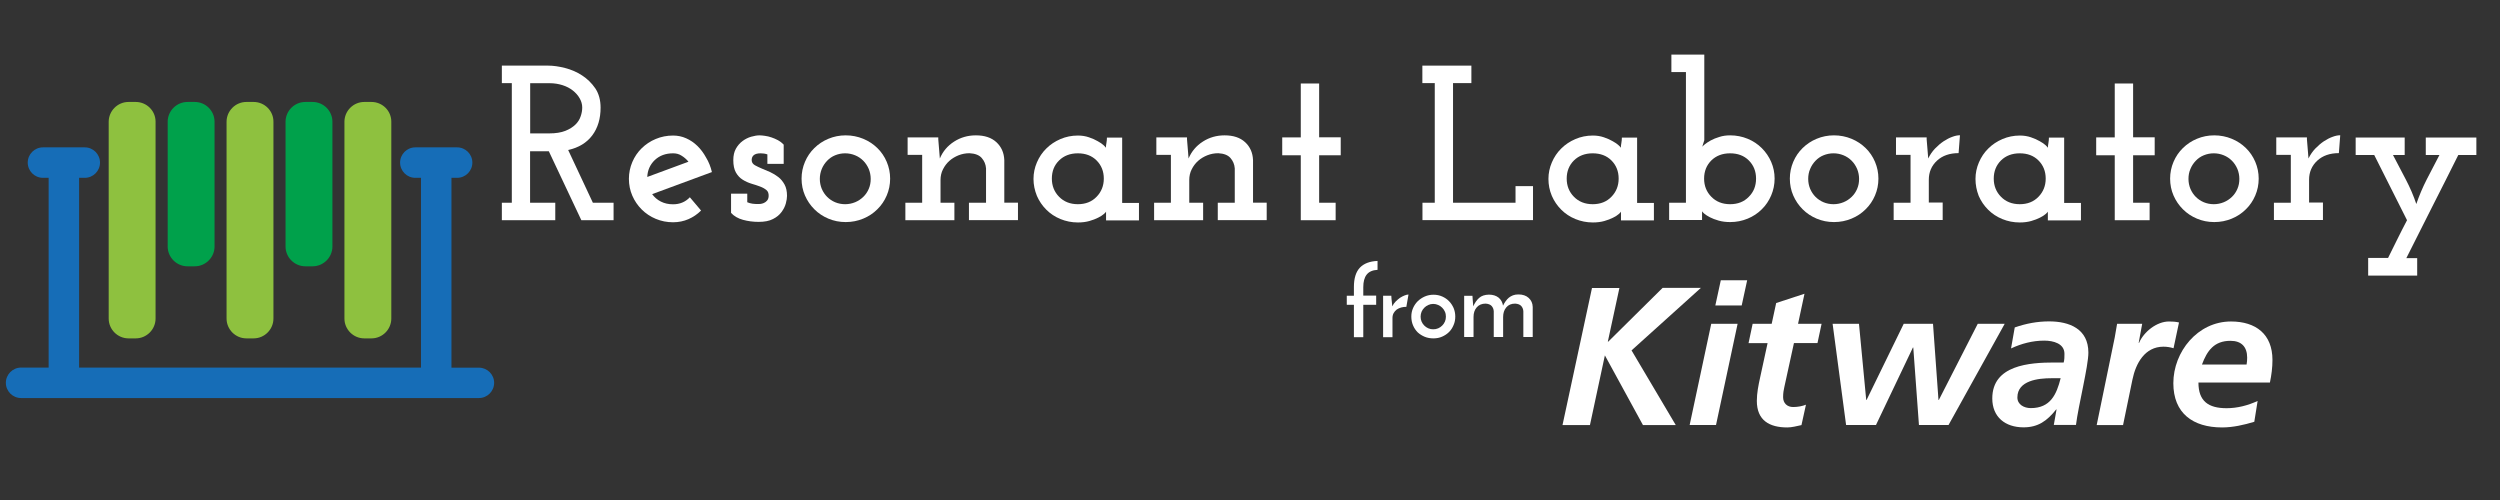 <?xml version="1.0" encoding="utf-8"?>
<!-- Generator: Adobe Illustrator 20.1.0, SVG Export Plug-In . SVG Version: 6.00 Build 0)  -->
<svg version="1.1" id="Layer_1" xmlns="http://www.w3.org/2000/svg" xmlns:xlink="http://www.w3.org/1999/xlink" x="0px" y="0px"
	 viewBox="0 0 2560 512" style="enable-background:new 0 0 2560 512;" xml:space="preserve">
<rect x="0" y="0" width="2560" height="512" fill="#333333" stroke="none"/>
<style type="text/css">
	.st0{fill:#8EC13F;}
	.st1{fill:#00A14B;}
	.st2{fill:#166DB7;}
	.st3{fill:#FFFFFF;}
</style>
<g>
	<g>
		<path class="st0" d="M259.7,104.4h-7.4c-11.2,0-20.3,9.2-20.3,20.3v201.5c0,11.2,9.2,20.3,20.3,20.3h7.4
			c11.2,0,20.3-9.2,20.3-20.3V124.7C280.1,113.5,270.9,104.4,259.7,104.4z"/>
		<path class="st0" d="M139,104.4h-7.4c-11.2,0-20.3,9.2-20.3,20.3v201.5c0,11.2,9.2,20.3,20.3,20.3h7.4c11.2,0,20.3-9.2,20.3-20.3
			V124.7C159.4,113.5,150.2,104.4,139,104.4z"/>
		<path class="st0" d="M380.4,104.4H373c-11.2,0-20.3,9.2-20.3,20.3v201.5c0,11.2,9.2,20.3,20.3,20.3h7.4c11.2,0,20.3-9.2,20.3-20.3
			V124.7C400.8,113.5,391.6,104.4,380.4,104.4z"/>
		<path class="st1" d="M320.1,104.4h-7.4c-11.2,0-20.3,9.2-20.3,20.3v127.7c0,11.2,9.2,20.3,20.3,20.3h7.4
			c11.2,0,20.3-9.2,20.3-20.3V124.7C340.4,113.5,331.2,104.4,320.1,104.4z"/>
		<path class="st1" d="M199.4,104.4H192c-11.2,0-20.3,9.2-20.3,20.3v127.7c0,11.2,9.2,20.3,20.3,20.3h7.4c11.2,0,20.3-9.2,20.3-20.3
			V124.7C219.7,113.5,210.6,104.4,199.4,104.4z"/>
	</g>
	<path class="st2" d="M490.5,376.5h-28.2V182.1h5.8c8.6,0,15.6-7,15.6-15.6s-7-15.6-15.6-15.6h-42.8c-8.6,0-15.6,7-15.6,15.6
		c0,8.6,7,15.6,15.6,15.6h5.8v194.3H81V182.1h5.8c8.6,0,15.6-7,15.6-15.6s-7-15.6-15.6-15.6H44c-8.6,0-15.6,7-15.6,15.6
		c0,8.6,7,15.6,15.6,15.6h5.8v194.3H21.6c-8.6,0-15.6,7-15.6,15.6s7,15.6,15.6,15.6h468.8c8.6,0,15.6-7,15.6-15.6
		C506,383.5,499,376.5,490.5,376.5z"/>
</g>
<path class="st3" d="M513.9,207.6h10.2V85.1h-10.2V67.2h47.5c5.1,0,10.8,0.8,17.1,2.4c6.3,1.6,12.1,4.1,17.5,7.6
	c5.4,3.5,9.9,7.9,13.6,13.3c3.6,5.4,5.4,12,5.4,19.7c0,11.3-2.8,20.8-8.5,28.4c-5.7,7.6-13.9,12.6-24.7,15l25.3,54h21.2v17.9h-33
	L562,154.9h-9.7h-9.5v52.7h25.8v17.9h-54.7V207.6z M542.8,136.6h19.7c6.6,0,12.1-0.9,16.4-2.6c4.3-1.7,7.7-3.9,10.3-6.4
	c2.6-2.5,4.4-5.4,5.4-8.5c1.1-3.1,1.6-6.1,1.6-9c0-3.3-0.9-6.4-2.6-9.4c-1.7-3-4.1-5.7-7-8c-2.9-2.3-6.5-4.2-10.6-5.5
	c-4.1-1.3-8.6-2-13.2-2h-19.9V136.6z"/>
<path class="st3" d="M729,176.2c-10.2,3.8-20.5,7.5-30.6,11.3c-10.2,3.8-20.4,7.5-30.6,11.3c2.3,3.2,5.2,5.7,8.9,7.6
	c3.7,1.9,7.9,2.8,12.5,2.8c6.9,0,12.7-2.4,17.2-7.2l11.5,13.6c-3.8,3.8-8.1,6.7-12.9,8.8c-4.8,2.1-10.1,3.2-15.8,3.2
	c-6.3,0-12.2-1.2-17.7-3.5c-5.5-2.3-10.3-5.5-14.4-9.6c-4.1-4.1-7.3-8.8-9.6-14.1c-2.3-5.3-3.5-11.1-3.5-17.3c0-6,1.2-11.8,3.5-17.2
	c2.3-5.4,5.5-10.1,9.6-14.1c4.1-4,8.8-7.2,14.4-9.5c5.5-2.3,11.4-3.5,17.7-3.5c4.7,0,9.2,0.9,13.4,2.8c4.3,1.9,8.1,4.5,11.5,7.8
	c3.4,3.3,6.4,7.3,8.9,11.9C725.7,165.7,727.7,170.7,729,176.2z M689.3,157c-7.7,0-13.9,2.3-18.8,6.9c-4.8,4.6-7.4,10.4-7.7,17.3
	c7.1-2.6,14.1-5.2,21.1-7.8c7-2.6,14-5.2,21.1-7.8c-2.1-2.6-4.5-4.6-7.1-6.2C695.3,157.7,692.4,157,689.3,157z"/>
<path class="st3" d="M765.2,198.3v8.8c1.8,0.8,3.6,1.2,5.4,1.5s3.9,0.3,6.5,0.3c0.1,0,0.7,0,1.7-0.1c1-0.1,2.1-0.4,3.3-0.9
	c1.2-0.5,2.3-1.3,3.3-2.4c1-1.1,1.6-2.6,1.7-4.7c0.1-2.7-0.6-4.8-2.3-6.2c-1.7-1.4-3.8-2.6-6.5-3.6c-2.7-1-5.6-2-8.8-2.9
	c-3.2-1-6.2-2.3-9-4.1c-2.8-1.7-5.1-4.2-6.9-7.3c-1.8-3.2-2.7-7.4-2.7-12.7c0-4.7,0.9-8.6,2.7-11.8c1.8-3.2,4.1-5.8,6.8-7.8
	s5.7-3.5,8.8-4.4c3.2-0.9,6-1.4,8.6-1.4c1.5,0,3.4,0.2,5.5,0.5c2.2,0.3,4.4,0.8,6.7,1.6c2.3,0.8,4.5,1.7,6.7,2.9
	c2.2,1.2,4.1,2.7,5.8,4.5v19.7h-16.7v-9.7c-2.3-0.8-4.6-1.1-6.9-1.1c-3.4,0-5.8,0.7-7.3,2.1c-1.5,1.4-2.1,3.4-1.8,5.8
	c0.3,1.8,1.4,3.3,3.4,4.4c2,1.1,4.3,2.2,6.9,3.3c2.7,1.1,5.5,2.3,8.5,3.6c3,1.4,5.8,3.1,8.4,5.1c2.6,2,4.7,4.6,6.4,7.7
	c1.7,3.1,2.5,7,2.5,11.6c0,2.1-0.4,4.7-1.2,7.7c-0.8,3-2.3,6-4.4,8.8c-2.1,2.9-5,5.3-8.8,7.2c-3.8,2-8.7,2.9-14.7,2.9
	c-5.6,0-10.9-0.7-16-2.1c-5.1-1.4-9.2-3.8-12.2-7.1v-19.7H765.2z"/>
<path class="st3" d="M820.8,182.9c0-6,1.2-11.8,3.5-17.2c2.3-5.4,5.5-10.1,9.6-14.1c4.1-4,8.8-7.2,14.4-9.5
	c5.5-2.3,11.4-3.5,17.7-3.5s12.3,1.2,17.9,3.5c5.6,2.3,10.4,5.5,14.5,9.5c4.1,4,7.3,8.7,9.6,14.1c2.3,5.4,3.5,11.2,3.5,17.2
	c0,6.2-1.2,11.9-3.5,17.3c-2.3,5.4-5.5,10.1-9.6,14.1c-4.1,4.1-8.9,7.3-14.5,9.6c-5.6,2.3-11.5,3.5-17.9,3.5s-12.2-1.2-17.7-3.5
	c-5.5-2.3-10.3-5.5-14.4-9.6c-4.1-4.1-7.3-8.8-9.6-14.1C822,194.9,820.8,189.1,820.8,182.9z M839.5,183.2c0,3.6,0.7,7,2,10.2
	c1.4,3.2,3.2,5.9,5.5,8.2c2.3,2.3,5.1,4.2,8.2,5.5s6.6,2,10.2,2s7-0.7,10.2-2s6-3.2,8.4-5.5c2.4-2.3,4.3-5.1,5.6-8.2
	c1.4-3.2,2-6.6,2-10.2c0-3.6-0.7-7-2-10.2c-1.4-3.2-3.2-6-5.6-8.4c-2.4-2.4-5.2-4.3-8.4-5.6s-6.6-2-10.2-2s-7,0.7-10.2,2
	s-5.9,3.2-8.2,5.6c-2.3,2.4-4.2,5.2-5.5,8.4C840.2,176.2,839.5,179.6,839.5,183.2z"/>
<path class="st3" d="M992.3,207.6h17.4v-35.2c-0.3-4.1-1.8-7.6-4.4-10.6c-2.6-3-6.8-4.6-12.5-4.9c-3.9,0-7.6,0.7-11.2,2.1
	c-3.5,1.4-6.7,3.3-9.4,5.7c-2.7,2.4-4.9,5.3-6.6,8.7c-1.7,3.3-2.5,7-2.5,10.9v23.3h14.2v17.9h-50.2v-17.9h17.2v-49h-14.9v-17.9h31.4
	v2c0.3,3.6,0.6,6.9,0.8,9.8c0.2,2.9,0.5,6.2,0.8,9.8c3-7.2,7.9-13,14.6-17.3c6.7-4.3,14.1-6.4,22.3-6.4c8.9,0,15.9,2.3,21,7
	c5.1,4.7,7.8,10.8,8.1,18.3v43.6h14v17.9h-50.2V207.6z"/>
<path class="st3" d="M1058.3,183.2c0-5.9,1.2-11.5,3.5-16.9c2.3-5.4,5.5-10.2,9.6-14.2c4.1-4.1,8.9-7.3,14.5-9.7
	c5.6-2.4,11.5-3.6,17.9-3.6c4.1,0,7.8,0.6,11.3,1.8c3.5,1.2,6.5,2.5,9,4c2.6,1.4,4.6,2.8,6.1,4.2c1.5,1.4,2.3,2.3,2.3,2.7
	c0-1.7,0.1-3.4,0.5-5.2c0.3-1.8,0.5-3.6,0.5-5.4h15.6v66.9h17.2v17.9h-33.7v-4.5v-4.5c-0.2,0.5-0.9,1.3-2.3,2.5
	c-1.4,1.2-3.3,2.5-5.8,3.7c-2.5,1.3-5.5,2.4-8.9,3.4c-3.5,1-7.4,1.5-11.8,1.5c-6.3,0-12.3-1.2-17.9-3.5c-5.6-2.3-10.4-5.5-14.5-9.6
	c-4.1-4.1-7.3-8.8-9.6-14.1C1059.5,194.9,1058.3,189.2,1058.3,183.2z M1077.1,182.9c0,7.4,2.5,13.6,7.4,18.6
	c4.9,5,11.3,7.6,19.2,7.6c7.9,0,14.3-2.5,19.2-7.6c4.9-5,7.4-11.3,7.4-18.6c0-7.5-2.5-13.7-7.4-18.6c-4.9-4.9-11.3-7.3-19.2-7.3
	c-7.9,0-14.3,2.5-19.2,7.3C1079.5,169.2,1077.1,175.4,1077.1,182.9z"/>
<path class="st3" d="M1247,207.6h17.4v-35.2c-0.3-4.1-1.8-7.6-4.4-10.6c-2.6-3-6.8-4.6-12.5-4.9c-3.9,0-7.6,0.7-11.2,2.1
	c-3.5,1.4-6.7,3.3-9.4,5.7c-2.7,2.4-4.9,5.3-6.6,8.7c-1.7,3.3-2.5,7-2.5,10.9v23.3h14.2v17.9h-50.2v-17.9h17.2v-49h-14.9v-17.9h31.4
	v2c0.3,3.6,0.6,6.9,0.8,9.8c0.2,2.9,0.5,6.2,0.8,9.8c3-7.2,7.9-13,14.6-17.3c6.7-4.3,14.1-6.4,22.3-6.4c8.9,0,15.9,2.3,21,7
	c5.1,4.7,7.8,10.8,8.1,18.3v43.6h14v17.9H1247V207.6z"/>
<path class="st3" d="M1332,85.5h18.8v55.1h22.1V159h-22.1v48.6h16.9v17.9H1332V159h-19v-18.3h19V85.5z"/>
<path class="st3" d="M1456.5,207.6h12.7V85.1h-12.7V67.2h50.2v17.9h-18.8v122.5h64v-17h17.9v34.8h-113.2V207.6z"/>
<path class="st3" d="M1585.6,183.2c0-5.9,1.2-11.5,3.5-16.9c2.3-5.4,5.5-10.2,9.6-14.2c4.1-4.1,8.9-7.3,14.5-9.7
	c5.6-2.4,11.5-3.6,17.9-3.6c4.1,0,7.8,0.6,11.3,1.8c3.5,1.2,6.5,2.5,9,4c2.6,1.4,4.6,2.8,6.1,4.2c1.5,1.4,2.3,2.3,2.3,2.7
	c0-1.7,0.1-3.4,0.5-5.2c0.3-1.8,0.5-3.6,0.5-5.4h15.6v66.9h17.2v17.9h-33.7v-4.5v-4.5c-0.2,0.5-0.9,1.3-2.3,2.5
	c-1.4,1.2-3.3,2.5-5.8,3.7c-2.5,1.3-5.5,2.4-8.9,3.4c-3.5,1-7.4,1.5-11.8,1.5c-6.3,0-12.3-1.2-17.9-3.5c-5.6-2.3-10.4-5.5-14.5-9.6
	c-4.1-4.1-7.3-8.8-9.6-14.1C1586.7,194.9,1585.6,189.2,1585.6,183.2z M1604.3,182.9c0,7.4,2.5,13.6,7.4,18.6
	c4.9,5,11.3,7.6,19.2,7.6c7.9,0,14.3-2.5,19.2-7.6c4.9-5,7.4-11.3,7.4-18.6c0-7.5-2.5-13.7-7.4-18.6c-4.9-4.9-11.3-7.3-19.2-7.3
	c-7.9,0-14.3,2.5-19.2,7.3C1606.8,169.2,1604.3,175.4,1604.3,182.9z"/>
<path class="st3" d="M1709.2,207.6h17.2V73.8h-14.9V55.9h33.7v87.7c-0.3,1.2-0.7,2.4-1.1,3.5s-0.8,2.3-1.1,3.5
	c0.1-0.5,1-1.4,2.6-2.7s3.7-2.7,6.2-4.1c2.6-1.4,5.5-2.6,8.9-3.6c3.4-1.1,7-1.6,11-1.6c6.3,0,12.3,1.2,17.9,3.5
	c5.6,2.3,10.4,5.5,14.5,9.6c4.1,4.1,7.3,8.8,9.6,14.1c2.3,5.3,3.5,11,3.5,17.1c0,6-1.2,11.8-3.5,17.2c-2.3,5.4-5.5,10.2-9.6,14.2
	c-4.1,4.1-8.9,7.3-14.5,9.6c-5.6,2.3-11.5,3.5-17.9,3.5c-4.4,0-8.3-0.5-11.8-1.5c-3.5-1-6.4-2.1-8.9-3.4c-2.5-1.3-4.4-2.5-5.8-3.7
	c-1.4-1.2-2.1-2-2.3-2.5v4.5v4.5h-33.7V207.6z M1798.2,182.9c0-7.5-2.5-13.7-7.4-18.6c-4.9-4.9-11.3-7.3-19.2-7.3
	c-7.9,0-14.3,2.5-19.2,7.3c-4.9,4.9-7.4,11.1-7.4,18.6c0,7.4,2.5,13.6,7.4,18.6c4.9,5,11.3,7.6,19.2,7.6c7.9,0,14.3-2.5,19.2-7.6
	C1795.8,196.5,1798.2,190.3,1798.2,182.9z"/>
<path class="st3" d="M1832.8,182.9c0-6,1.2-11.8,3.5-17.2c2.3-5.4,5.5-10.1,9.6-14.1c4.1-4,8.8-7.2,14.4-9.5
	c5.5-2.3,11.4-3.5,17.7-3.5s12.3,1.2,17.9,3.5c5.6,2.3,10.4,5.5,14.5,9.5c4.1,4,7.3,8.7,9.6,14.1c2.3,5.4,3.5,11.2,3.5,17.2
	c0,6.2-1.2,11.9-3.5,17.3c-2.3,5.4-5.5,10.1-9.6,14.1c-4.1,4.1-8.9,7.3-14.5,9.6c-5.6,2.3-11.5,3.5-17.9,3.5s-12.2-1.2-17.7-3.5
	c-5.5-2.3-10.3-5.5-14.4-9.6c-4.1-4.1-7.3-8.8-9.6-14.1C1834,194.9,1832.8,189.1,1832.8,182.9z M1851.6,183.2c0,3.6,0.7,7,2,10.2
	c1.4,3.2,3.2,5.9,5.5,8.2c2.3,2.3,5.1,4.2,8.2,5.5s6.6,2,10.2,2s7-0.7,10.2-2s6-3.2,8.4-5.5c2.4-2.3,4.3-5.1,5.6-8.2
	c1.4-3.2,2-6.6,2-10.2c0-3.6-0.7-7-2-10.2c-1.4-3.2-3.2-6-5.6-8.4c-2.4-2.4-5.2-4.3-8.4-5.6s-6.6-2-10.2-2s-7,0.7-10.2,2
	s-5.9,3.2-8.2,5.6c-2.3,2.4-4.2,5.2-5.5,8.4C1852.2,176.2,1851.6,179.6,1851.6,183.2z"/>
<path class="st3" d="M1939.2,207.6h17.2v-49h-14.9v-17.9h31.4v2c0.3,3.6,0.6,6.9,0.8,9.8c0.2,2.9,0.5,6.2,0.8,9.8
	c1.8-3.8,4.1-7.1,6.9-10.1c2.8-2.9,5.7-5.4,8.8-7.5c3.1-2,6.1-3.6,9-4.6c2.9-1.1,5.5-1.6,7.8-1.6l-1.4,18.3
	c-9.2,0-16.6,2.6-22.1,7.7c-5.6,5.2-8.4,11.7-8.4,19.6v23.3h14.2v17.9h-50.2V207.6z"/>
<path class="st3" d="M2022.9,183.2c0-5.9,1.2-11.5,3.5-16.9c2.3-5.4,5.5-10.2,9.6-14.2c4.1-4.1,8.9-7.3,14.5-9.7
	c5.6-2.4,11.5-3.6,17.9-3.6c4.1,0,7.8,0.6,11.3,1.8c3.5,1.2,6.5,2.5,9,4c2.6,1.4,4.6,2.8,6.1,4.2c1.5,1.4,2.3,2.3,2.3,2.7
	c0-1.7,0.1-3.4,0.5-5.2c0.3-1.8,0.5-3.6,0.5-5.4h15.6v66.9h17.2v17.9H2097v-4.5v-4.5c-0.2,0.5-0.9,1.3-2.3,2.5
	c-1.4,1.2-3.3,2.5-5.8,3.7c-2.5,1.3-5.5,2.4-8.9,3.4c-3.5,1-7.4,1.5-11.8,1.5c-6.3,0-12.3-1.2-17.9-3.5c-5.6-2.3-10.4-5.5-14.5-9.6
	c-4.1-4.1-7.3-8.8-9.6-14.1C2024,194.9,2022.9,189.2,2022.9,183.2z M2041.6,182.9c0,7.4,2.5,13.6,7.4,18.6c4.9,5,11.3,7.6,19.2,7.6
	c7.9,0,14.3-2.5,19.2-7.6c4.9-5,7.4-11.3,7.4-18.6c0-7.5-2.5-13.7-7.4-18.6c-4.9-4.9-11.3-7.3-19.2-7.3c-7.9,0-14.3,2.5-19.2,7.3
	C2044.1,169.2,2041.6,175.4,2041.6,182.9z"/>
<path class="st3" d="M2165.5,85.5h18.8v55.1h22.1V159h-22.1v48.6h16.9v17.9h-35.7V159h-19v-18.3h19V85.5z"/>
<path class="st3" d="M2222.2,182.9c0-6,1.2-11.8,3.5-17.2c2.3-5.4,5.5-10.1,9.6-14.1c4.1-4,8.8-7.2,14.4-9.5
	c5.5-2.3,11.4-3.5,17.7-3.5s12.3,1.2,17.9,3.5c5.6,2.3,10.4,5.5,14.5,9.5c4.1,4,7.3,8.7,9.6,14.1c2.3,5.4,3.5,11.2,3.5,17.2
	c0,6.2-1.2,11.9-3.5,17.3c-2.3,5.4-5.5,10.1-9.6,14.1c-4.1,4.1-8.9,7.3-14.5,9.6c-5.6,2.3-11.5,3.5-17.9,3.5s-12.2-1.2-17.7-3.5
	c-5.5-2.3-10.3-5.5-14.4-9.6c-4.1-4.1-7.3-8.8-9.6-14.1C2223.4,194.9,2222.2,189.1,2222.2,182.9z M2241,183.2c0,3.6,0.7,7,2,10.2
	c1.4,3.2,3.2,5.9,5.5,8.2c2.3,2.3,5.1,4.2,8.2,5.5s6.6,2,10.2,2s7-0.7,10.2-2s6-3.2,8.4-5.5c2.4-2.3,4.3-5.1,5.6-8.2
	c1.4-3.2,2-6.6,2-10.2c0-3.6-0.7-7-2-10.2c-1.4-3.2-3.2-6-5.6-8.4c-2.4-2.4-5.2-4.3-8.4-5.6s-6.6-2-10.2-2s-7,0.7-10.2,2
	s-5.9,3.2-8.2,5.6c-2.3,2.4-4.2,5.2-5.5,8.4C2241.6,176.2,2241,179.6,2241,183.2z"/>
<path class="st3" d="M2328.6,207.6h17.2v-49h-14.9v-17.9h31.4v2c0.3,3.6,0.6,6.9,0.8,9.8c0.2,2.9,0.5,6.2,0.8,9.8
	c1.8-3.8,4.1-7.1,6.9-10.1c2.8-2.9,5.7-5.4,8.8-7.5c3.1-2,6.1-3.6,9-4.6c2.9-1.1,5.5-1.6,7.8-1.6l-1.4,18.3
	c-9.2,0-16.6,2.6-22.1,7.7c-5.6,5.2-8.4,11.7-8.4,19.6v23.3h14.2v17.9h-50.2V207.6z"/>
<path class="st3" d="M2425.1,264.1h20.3c3.2-6.5,6.4-13,9.6-19.4c3.2-6.5,6.5-12.9,9.8-19.2c-5.7-11.3-11.3-22.4-16.8-33.4
	c-5.5-11-11.1-22.1-16.8-33.4h-19v-17.9h50.2v17.9h-12c4.4,8.3,8.7,16.6,13.1,25c4.4,8.4,8,16.8,10.8,25.2
	c2.9-8.4,6.4-16.8,10.7-25.2c4.3-8.4,8.6-16.7,13-25h-14v-17.9h51.8v17.9h-18.5c-8.9,17.8-17.7,35.4-26.6,52.8
	c-8.8,17.4-17.7,35-26.6,52.8h11.1v17.9h-50.2V264.1z"/>
<g>
	<path class="st3" d="M1379.1,312.2v-9.4h7.3v-9c0-8.9,2.1-15.5,6.2-19.8c4.1-4.2,10.1-6.5,18-6.8v9.1c-5.2,0.3-8.9,2-11.2,5
		c-2.3,3-3.4,7.3-3.4,12.8v8.6h13.2v9.4H1396v33.2h-9.6v-33.2H1379.1z"/>
	<path class="st3" d="M1440.1,314.2c-1.9,0-3.7,0.2-5.4,0.7c-1.7,0.5-3.2,1.2-4.5,2.1c-1.3,1-2.3,2.2-3.1,3.6
		c-0.8,1.4-1.2,3.1-1.2,5v19.7h-9.6v-42.5h8.4c0.1,2.4,0.3,4.4,0.5,5.9c0.2,1.5,0.3,3.2,0.5,5c0.9-1.9,2-3.5,3.5-5
		c1.5-1.5,3-2.7,4.5-3.8c1.6-1,3.1-1.8,4.7-2.4c1.5-0.6,2.8-0.9,3.9-0.9L1440.1,314.2z"/>
	<path class="st3" d="M1445.2,324.1c0-3.1,0.6-6,1.8-8.7c1.2-2.7,2.8-5,4.8-7c2.1-2,4.5-3.6,7.2-4.8c2.8-1.2,5.7-1.8,8.9-1.8
		c3.2,0,6.2,0.6,8.9,1.8c2.7,1.2,5.1,2.8,7,4.8c2,2,3.5,4.4,4.7,7c1.1,2.7,1.7,5.6,1.7,8.7c0,3.1-0.5,6-1.7,8.7
		c-1.1,2.7-2.6,5.1-4.6,7.1c-2,2-4.4,3.6-7.1,4.8c-2.7,1.2-5.7,1.8-9,1.8c-3.1,0-6.1-0.5-8.8-1.6c-2.7-1.1-5.1-2.6-7.2-4.5
		c-2-2-3.6-4.3-4.8-7.1C1445.8,330.5,1445.2,327.5,1445.2,324.1z M1454.7,324.2c0,1.8,0.3,3.5,1,5.1c0.7,1.6,1.6,2.9,2.8,4.1
		c1.2,1.2,2.5,2.1,4.1,2.8c1.6,0.7,3.2,1,5,1c1.8,0,3.5-0.3,5.1-1c1.6-0.7,2.9-1.6,4.1-2.8c1.2-1.2,2.1-2.5,2.8-4.1
		c0.7-1.6,1-3.2,1-5.1c0-1.8-0.3-3.5-1-5c-0.7-1.6-1.6-2.9-2.8-4.1c-1.2-1.2-2.5-2.1-4.1-2.8c-1.6-0.7-3.2-1.1-5.1-1.1
		c-1.8,0-3.5,0.4-5,1.1c-1.6,0.7-2.9,1.6-4.1,2.8c-1.2,1.2-2.1,2.5-2.8,4.1C1455.1,320.7,1454.7,322.4,1454.7,324.2z"/>
	<path class="st3" d="M1499.3,302.9h8.5c0.1,1.2,0.1,2.3,0.2,3.2c0.1,0.9,0.1,1.8,0.2,2.6c0.1,0.8,0.1,1.6,0.2,2.4
		c0.1,0.8,0.1,1.7,0.2,2.6c1.6-3.6,3.6-6.5,6-8.6c2.4-2.2,5.8-3.3,10-3.4c4.2,0,7.5,1.1,10,3.1c2.5,2.1,4,4.9,4.5,8.2
		c0.8-1.7,1.7-3.2,2.7-4.6c1-1.4,2.1-2.6,3.3-3.6c1.2-1,2.7-1.8,4.2-2.4c1.6-0.6,3.5-0.9,5.6-0.9c4.4,0,7.9,1.2,10.5,3.6
		c2.6,2.4,4,5.4,4.1,9.2v30.8h-9.6v-26.3c-0.1-2.1-0.8-3.9-2.1-5.4c-1.3-1.5-3.4-2.3-6.3-2.5c-3.9,0-7,1.3-9.1,3.9
		c-2.2,2.6-3.2,5.9-3.2,9.9v20.4h-9.6v-26.3c-0.1-2.1-0.8-3.9-2.1-5.4c-1.3-1.5-3.4-2.3-6.2-2.5c-3.9,0-7,1.3-9.2,3.9
		c-2.2,2.6-3.2,5.8-3.2,9.8v20.5h-9.6V302.9z"/>
</g>
<g>
	<path class="st3" d="M1658.3,294.8l-11.9,55.1h0.4l55.7-55.1h39.2l-71,64l45.3,76.5h-33.6l-39-71.4l-15.3,71.4H1600l30.2-140.4
		H1658.3z"/>
	<path class="st3" d="M1752.3,331.6h27l-22.1,103.6h-27L1752.3,331.6z M1762.1,287h27l-5.6,25.8h-27L1762.1,287z"/>
	<path class="st3" d="M1794.7,331.6h19.5l4.6-21.3l29-9.5l-6.6,30.8h24.1l-4.2,19.7H1837l-9.9,45.3c-0.6,2.4-1.2,6-1.2,10.1
		c0,6.2,4.2,10.1,10.3,10.1c4.8,0,9.7-1,13.1-2.4l-4.6,20.9c-4.6,1-9.9,2.4-14.5,2.4c-18.3,0-31.2-7.2-31.2-27.2
		c0-8,1.6-15.9,3.4-24.1l7.6-35h-19.5L1794.7,331.6z"/>
	<path class="st3" d="M1876.6,331.6h27l7.4,77.9h0.4l38-77.9h30l5.6,77.9h0.4l39.8-77.9h27.6l-57.5,103.6H1965l-5.8-79.3h-0.4
		l-37.8,79.3h-30.6L1876.6,331.6z"/>
	<path class="st3" d="M2105.9,419.3h-0.4c-9.3,11.7-18.5,18.3-33.4,18.3c-18.7,0-32-10.5-32-29.6c0-34.2,38.2-36.8,63.6-36.8h9.5
		c0.8-2.8,0.8-5.8,0.8-8.9c0-10.5-11.3-13.5-20.7-13.5c-11.9,0-23.3,3-34,8l3.8-21.5c11.5-4,23.1-6.2,35.2-6.2
		c20.7,0,40.2,7.6,40.2,32c0,13.9-10.3,54.5-12.7,74h-22.7L2105.9,419.3z M2079.5,417.9c20.1,0,26.4-13.9,30.6-30.6h-9.5
		c-13.1,0-34.8,2.2-34.8,19.7C2065.8,414.3,2072.7,417.9,2079.5,417.9z"/>
	<path class="st3" d="M2165.5,345.5c0.8-4.4,1.6-9.1,2.4-13.9h25.7l-3.6,19.5h0.4c4.8-11.3,18.1-21.9,30.6-21.9c3.4,0,7,0.2,10.3,1
		l-5.6,26.4c-3-1-6.9-1.6-10.3-1.6c-19.1,0-28.4,17.1-31.8,33.8l-9.6,46.5h-27L2165.5,345.5z"/>
	<path class="st3" d="M2251.2,391.8c0,19.1,10.3,26.2,28.8,26.2c11.1,0,21.7-2.8,31.8-7.4l-3.4,21.3c-10.5,3.2-21.9,5.8-33,5.8
		c-29.8,0-49.9-14.5-49.9-45.3c0-32.2,24.9-63.2,59-63.2c25.6,0,42.5,13.1,42.5,39.4c0,7.8-1,15.5-2.6,23.1H2251.2z M2300.5,373.3
		c0.4-2.4,0.6-4.6,0.6-7c0-11.1-5.8-17.3-17.1-17.3c-16.7,0-23.9,10.1-29.2,24.3H2300.5z"/>
</g>
</svg>
